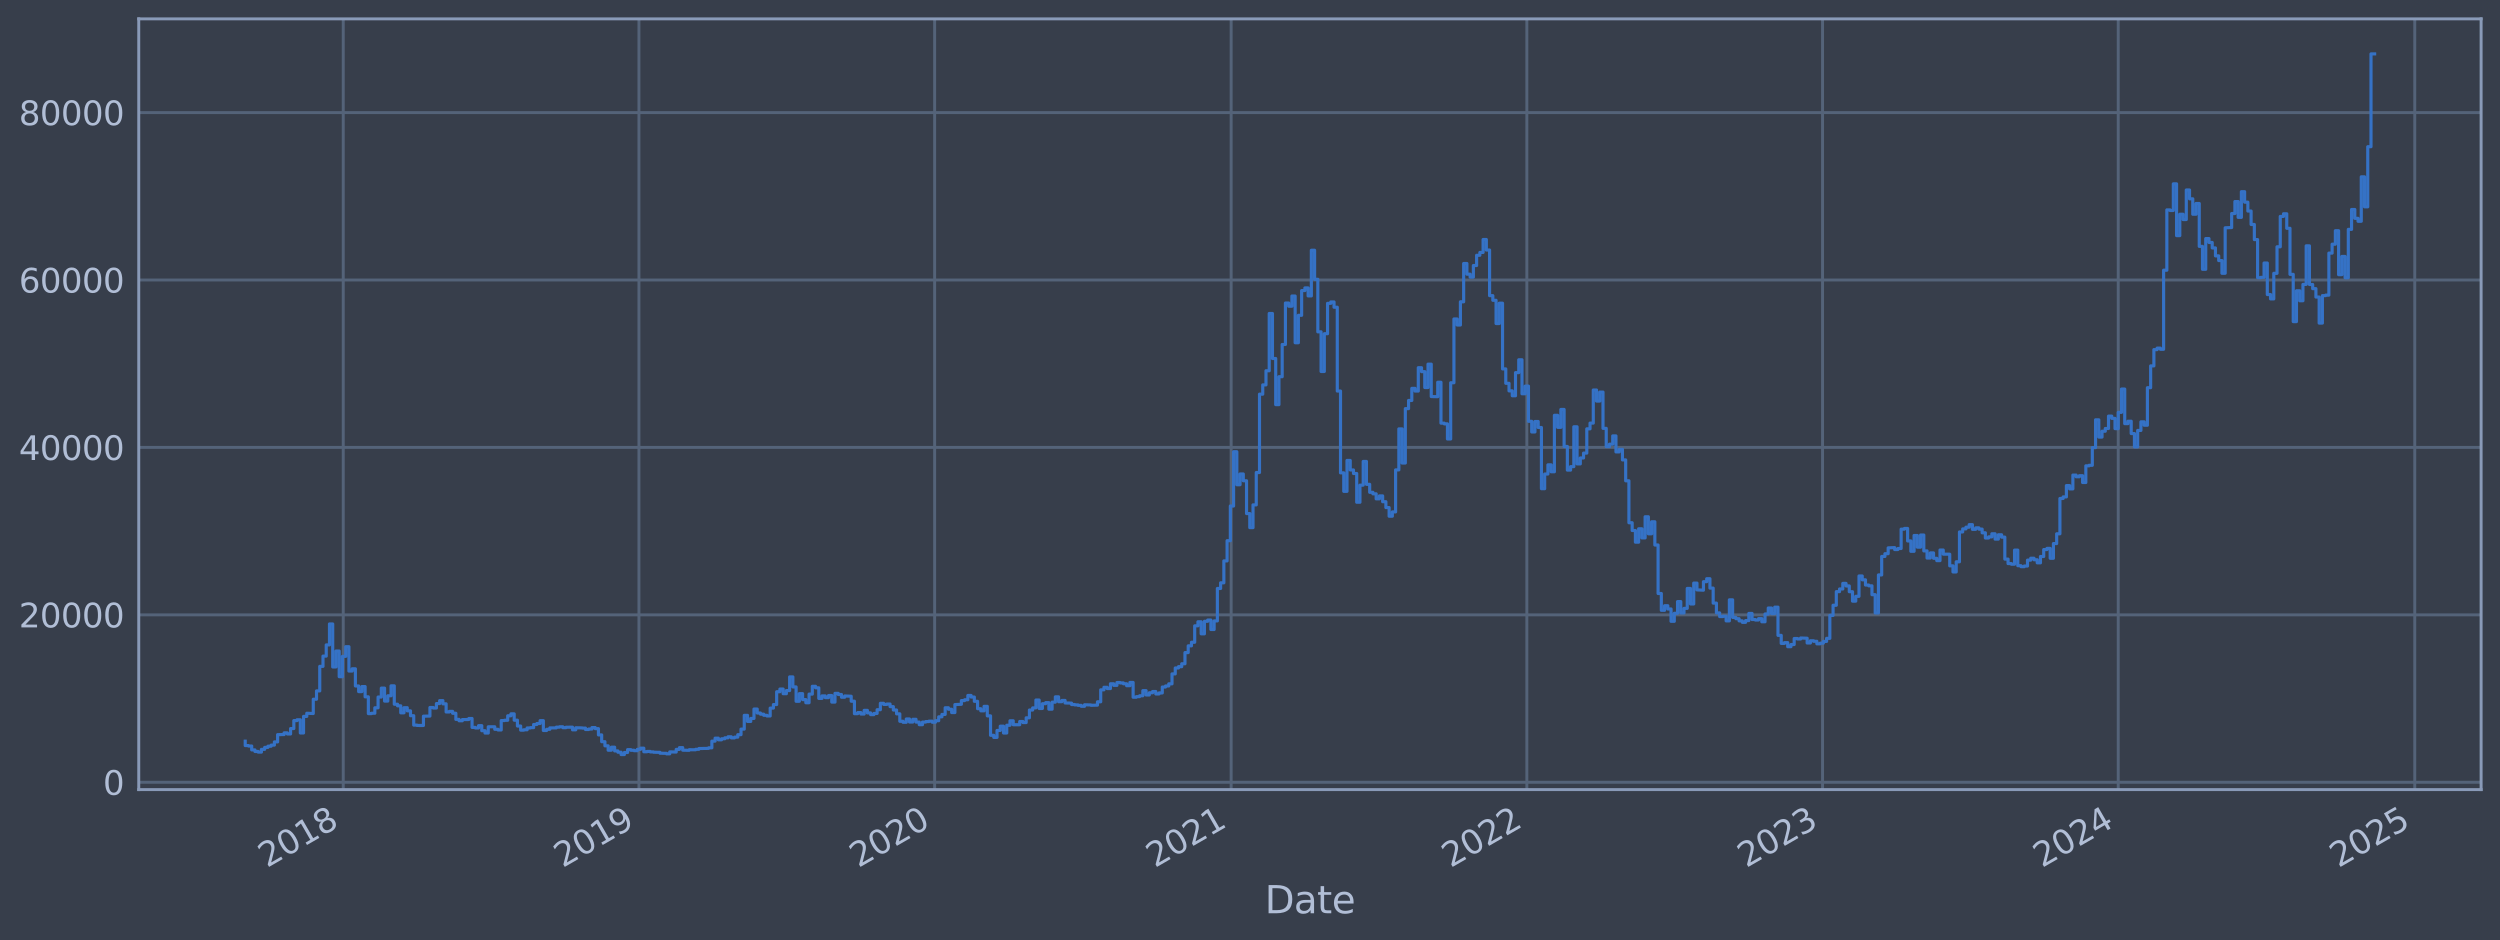 <?xml version="1.0" encoding="utf-8" standalone="no"?>
<!DOCTYPE svg PUBLIC "-//W3C//DTD SVG 1.1//EN"
  "http://www.w3.org/Graphics/SVG/1.1/DTD/svg11.dtd">
<svg xmlns:xlink="http://www.w3.org/1999/xlink" width="952.884pt" height="358.291pt" viewBox="0 0 952.884 358.291" xmlns="http://www.w3.org/2000/svg" version="1.1">
 <defs>
  <style type="text/css">*{stroke-linejoin: round; stroke-linecap: butt}</style>
 </defs>
 <g id="figure_1">
  <g id="patch_1">
   <path d="M 0 358.291 
L 952.884 358.291 
L 952.884 0 
L 0 0 
z
" style="fill: #373e4b"/>
  </g>
  <g id="axes_1">
   <g id="patch_2">
    <path d="M 52.884 300.96 
L 945.684 300.96 
L 945.684 7.2 
L 52.884 7.2 
z
" style="fill: #373e4b"/>
   </g>
   <g id="matplotlib.axis_1">
    <g id="xtick_1">
     <g id="line2d_1">
      <path d="M 130.828 300.96 
L 130.828 7.2 
" clip-path="url(#p326a9dd487)" style="fill: none; stroke: #546379; stroke-width: 1.12; stroke-linecap: square"/>
     </g>
     <g id="line2d_2"/>
     <g id="text_1">
      <!-- 2018 -->
      <g style="fill: #b1bed6" transform="translate(101.747 330.885) rotate(-30) scale(0.126 -0.126)">
       <defs>
        <path id="DejaVuSans-32" d="M 1228 531 
L 3431 531 
L 3431 0 
L 469 0 
L 469 531 
Q 828 903 1448 1529 
Q 2069 2156 2228 2338 
Q 2531 2678 2651 2914 
Q 2772 3150 2772 3378 
Q 2772 3750 2511 3984 
Q 2250 4219 1831 4219 
Q 1534 4219 1204 4116 
Q 875 4013 500 3803 
L 500 4441 
Q 881 4594 1212 4672 
Q 1544 4750 1819 4750 
Q 2544 4750 2975 4387 
Q 3406 4025 3406 3419 
Q 3406 3131 3298 2873 
Q 3191 2616 2906 2266 
Q 2828 2175 2409 1742 
Q 1991 1309 1228 531 
z
" transform="scale(0.016)"/>
        <path id="DejaVuSans-30" d="M 2034 4250 
Q 1547 4250 1301 3770 
Q 1056 3291 1056 2328 
Q 1056 1369 1301 889 
Q 1547 409 2034 409 
Q 2525 409 2770 889 
Q 3016 1369 3016 2328 
Q 3016 3291 2770 3770 
Q 2525 4250 2034 4250 
z
M 2034 4750 
Q 2819 4750 3233 4129 
Q 3647 3509 3647 2328 
Q 3647 1150 3233 529 
Q 2819 -91 2034 -91 
Q 1250 -91 836 529 
Q 422 1150 422 2328 
Q 422 3509 836 4129 
Q 1250 4750 2034 4750 
z
" transform="scale(0.016)"/>
        <path id="DejaVuSans-31" d="M 794 531 
L 1825 531 
L 1825 4091 
L 703 3866 
L 703 4441 
L 1819 4666 
L 2450 4666 
L 2450 531 
L 3481 531 
L 3481 0 
L 794 0 
L 794 531 
z
" transform="scale(0.016)"/>
        <path id="DejaVuSans-38" d="M 2034 2216 
Q 1584 2216 1326 1975 
Q 1069 1734 1069 1313 
Q 1069 891 1326 650 
Q 1584 409 2034 409 
Q 2484 409 2743 651 
Q 3003 894 3003 1313 
Q 3003 1734 2745 1975 
Q 2488 2216 2034 2216 
z
M 1403 2484 
Q 997 2584 770 2862 
Q 544 3141 544 3541 
Q 544 4100 942 4425 
Q 1341 4750 2034 4750 
Q 2731 4750 3128 4425 
Q 3525 4100 3525 3541 
Q 3525 3141 3298 2862 
Q 3072 2584 2669 2484 
Q 3125 2378 3379 2068 
Q 3634 1759 3634 1313 
Q 3634 634 3220 271 
Q 2806 -91 2034 -91 
Q 1263 -91 848 271 
Q 434 634 434 1313 
Q 434 1759 690 2068 
Q 947 2378 1403 2484 
z
M 1172 3481 
Q 1172 3119 1398 2916 
Q 1625 2713 2034 2713 
Q 2441 2713 2670 2916 
Q 2900 3119 2900 3481 
Q 2900 3844 2670 4047 
Q 2441 4250 2034 4250 
Q 1625 4250 1398 4047 
Q 1172 3844 1172 3481 
z
" transform="scale(0.016)"/>
       </defs>
       <use xlink:href="#DejaVuSans-32"/>
       <use xlink:href="#DejaVuSans-30" x="63.623"/>
       <use xlink:href="#DejaVuSans-31" x="127.246"/>
       <use xlink:href="#DejaVuSans-38" x="190.869"/>
      </g>
     </g>
    </g>
    <g id="xtick_2">
     <g id="line2d_3">
      <path d="M 243.534 300.96 
L 243.534 7.2 
" clip-path="url(#p326a9dd487)" style="fill: none; stroke: #546379; stroke-width: 1.12; stroke-linecap: square"/>
     </g>
     <g id="line2d_4"/>
     <g id="text_2">
      <!-- 2019 -->
      <g style="fill: #b1bed6" transform="translate(214.453 330.885) rotate(-30) scale(0.126 -0.126)">
       <defs>
        <path id="DejaVuSans-39" d="M 703 97 
L 703 672 
Q 941 559 1184 500 
Q 1428 441 1663 441 
Q 2288 441 2617 861 
Q 2947 1281 2994 2138 
Q 2813 1869 2534 1725 
Q 2256 1581 1919 1581 
Q 1219 1581 811 2004 
Q 403 2428 403 3163 
Q 403 3881 828 4315 
Q 1253 4750 1959 4750 
Q 2769 4750 3195 4129 
Q 3622 3509 3622 2328 
Q 3622 1225 3098 567 
Q 2575 -91 1691 -91 
Q 1453 -91 1209 -44 
Q 966 3 703 97 
z
M 1959 2075 
Q 2384 2075 2632 2365 
Q 2881 2656 2881 3163 
Q 2881 3666 2632 3958 
Q 2384 4250 1959 4250 
Q 1534 4250 1286 3958 
Q 1038 3666 1038 3163 
Q 1038 2656 1286 2365 
Q 1534 2075 1959 2075 
z
" transform="scale(0.016)"/>
       </defs>
       <use xlink:href="#DejaVuSans-32"/>
       <use xlink:href="#DejaVuSans-30" x="63.623"/>
       <use xlink:href="#DejaVuSans-31" x="127.246"/>
       <use xlink:href="#DejaVuSans-39" x="190.869"/>
      </g>
     </g>
    </g>
    <g id="xtick_3">
     <g id="line2d_5">
      <path d="M 356.241 300.96 
L 356.241 7.2 
" clip-path="url(#p326a9dd487)" style="fill: none; stroke: #546379; stroke-width: 1.12; stroke-linecap: square"/>
     </g>
     <g id="line2d_6"/>
     <g id="text_3">
      <!-- 2020 -->
      <g style="fill: #b1bed6" transform="translate(327.16 330.885) rotate(-30) scale(0.126 -0.126)">
       <use xlink:href="#DejaVuSans-32"/>
       <use xlink:href="#DejaVuSans-30" x="63.623"/>
       <use xlink:href="#DejaVuSans-32" x="127.246"/>
       <use xlink:href="#DejaVuSans-30" x="190.869"/>
      </g>
     </g>
    </g>
    <g id="xtick_4">
     <g id="line2d_7">
      <path d="M 469.255 300.96 
L 469.255 7.2 
" clip-path="url(#p326a9dd487)" style="fill: none; stroke: #546379; stroke-width: 1.12; stroke-linecap: square"/>
     </g>
     <g id="line2d_8"/>
     <g id="text_4">
      <!-- 2021 -->
      <g style="fill: #b1bed6" transform="translate(440.174 330.885) rotate(-30) scale(0.126 -0.126)">
       <use xlink:href="#DejaVuSans-32"/>
       <use xlink:href="#DejaVuSans-30" x="63.623"/>
       <use xlink:href="#DejaVuSans-32" x="127.246"/>
       <use xlink:href="#DejaVuSans-31" x="190.869"/>
      </g>
     </g>
    </g>
    <g id="xtick_5">
     <g id="line2d_9">
      <path d="M 581.962 300.96 
L 581.962 7.2 
" clip-path="url(#p326a9dd487)" style="fill: none; stroke: #546379; stroke-width: 1.12; stroke-linecap: square"/>
     </g>
     <g id="line2d_10"/>
     <g id="text_5">
      <!-- 2022 -->
      <g style="fill: #b1bed6" transform="translate(552.88 330.885) rotate(-30) scale(0.126 -0.126)">
       <use xlink:href="#DejaVuSans-32"/>
       <use xlink:href="#DejaVuSans-30" x="63.623"/>
       <use xlink:href="#DejaVuSans-32" x="127.246"/>
       <use xlink:href="#DejaVuSans-32" x="190.869"/>
      </g>
     </g>
    </g>
    <g id="xtick_6">
     <g id="line2d_11">
      <path d="M 694.668 300.96 
L 694.668 7.2 
" clip-path="url(#p326a9dd487)" style="fill: none; stroke: #546379; stroke-width: 1.12; stroke-linecap: square"/>
     </g>
     <g id="line2d_12"/>
     <g id="text_6">
      <!-- 2023 -->
      <g style="fill: #b1bed6" transform="translate(665.587 330.885) rotate(-30) scale(0.126 -0.126)">
       <defs>
        <path id="DejaVuSans-33" d="M 2597 2516 
Q 3050 2419 3304 2112 
Q 3559 1806 3559 1356 
Q 3559 666 3084 287 
Q 2609 -91 1734 -91 
Q 1441 -91 1130 -33 
Q 819 25 488 141 
L 488 750 
Q 750 597 1062 519 
Q 1375 441 1716 441 
Q 2309 441 2620 675 
Q 2931 909 2931 1356 
Q 2931 1769 2642 2001 
Q 2353 2234 1838 2234 
L 1294 2234 
L 1294 2753 
L 1863 2753 
Q 2328 2753 2575 2939 
Q 2822 3125 2822 3475 
Q 2822 3834 2567 4026 
Q 2313 4219 1838 4219 
Q 1578 4219 1281 4162 
Q 984 4106 628 3988 
L 628 4550 
Q 988 4650 1302 4700 
Q 1616 4750 1894 4750 
Q 2613 4750 3031 4423 
Q 3450 4097 3450 3541 
Q 3450 3153 3228 2886 
Q 3006 2619 2597 2516 
z
" transform="scale(0.016)"/>
       </defs>
       <use xlink:href="#DejaVuSans-32"/>
       <use xlink:href="#DejaVuSans-30" x="63.623"/>
       <use xlink:href="#DejaVuSans-32" x="127.246"/>
       <use xlink:href="#DejaVuSans-33" x="190.869"/>
      </g>
     </g>
    </g>
    <g id="xtick_7">
     <g id="line2d_13">
      <path d="M 807.374 300.96 
L 807.374 7.2 
" clip-path="url(#p326a9dd487)" style="fill: none; stroke: #546379; stroke-width: 1.12; stroke-linecap: square"/>
     </g>
     <g id="line2d_14"/>
     <g id="text_7">
      <!-- 2024 -->
      <g style="fill: #b1bed6" transform="translate(778.293 330.885) rotate(-30) scale(0.126 -0.126)">
       <defs>
        <path id="DejaVuSans-34" d="M 2419 4116 
L 825 1625 
L 2419 1625 
L 2419 4116 
z
M 2253 4666 
L 3047 4666 
L 3047 1625 
L 3713 1625 
L 3713 1100 
L 3047 1100 
L 3047 0 
L 2419 0 
L 2419 1100 
L 313 1100 
L 313 1709 
L 2253 4666 
z
" transform="scale(0.016)"/>
       </defs>
       <use xlink:href="#DejaVuSans-32"/>
       <use xlink:href="#DejaVuSans-30" x="63.623"/>
       <use xlink:href="#DejaVuSans-32" x="127.246"/>
       <use xlink:href="#DejaVuSans-34" x="190.869"/>
      </g>
     </g>
    </g>
    <g id="xtick_8">
     <g id="line2d_15">
      <path d="M 920.389 300.96 
L 920.389 7.2 
" clip-path="url(#p326a9dd487)" style="fill: none; stroke: #546379; stroke-width: 1.12; stroke-linecap: square"/>
     </g>
     <g id="line2d_16"/>
     <g id="text_8">
      <!-- 2025 -->
      <g style="fill: #b1bed6" transform="translate(891.308 330.885) rotate(-30) scale(0.126 -0.126)">
       <defs>
        <path id="DejaVuSans-35" d="M 691 4666 
L 3169 4666 
L 3169 4134 
L 1269 4134 
L 1269 2991 
Q 1406 3038 1543 3061 
Q 1681 3084 1819 3084 
Q 2600 3084 3056 2656 
Q 3513 2228 3513 1497 
Q 3513 744 3044 326 
Q 2575 -91 1722 -91 
Q 1428 -91 1123 -41 
Q 819 9 494 109 
L 494 744 
Q 775 591 1075 516 
Q 1375 441 1709 441 
Q 2250 441 2565 725 
Q 2881 1009 2881 1497 
Q 2881 1984 2565 2268 
Q 2250 2553 1709 2553 
Q 1456 2553 1204 2497 
Q 953 2441 691 2322 
L 691 4666 
z
" transform="scale(0.016)"/>
       </defs>
       <use xlink:href="#DejaVuSans-32"/>
       <use xlink:href="#DejaVuSans-30" x="63.623"/>
       <use xlink:href="#DejaVuSans-32" x="127.246"/>
       <use xlink:href="#DejaVuSans-35" x="190.869"/>
      </g>
     </g>
    </g>
    <g id="text_9">
     <!-- Date -->
     <g style="fill: #b1bed6" transform="translate(482.075 348.096) scale(0.144 -0.144)">
      <defs>
       <path id="DejaVuSans-44" d="M 1259 4147 
L 1259 519 
L 2022 519 
Q 2988 519 3436 956 
Q 3884 1394 3884 2338 
Q 3884 3275 3436 3711 
Q 2988 4147 2022 4147 
L 1259 4147 
z
M 628 4666 
L 1925 4666 
Q 3281 4666 3915 4102 
Q 4550 3538 4550 2338 
Q 4550 1131 3912 565 
Q 3275 0 1925 0 
L 628 0 
L 628 4666 
z
" transform="scale(0.016)"/>
       <path id="DejaVuSans-61" d="M 2194 1759 
Q 1497 1759 1228 1600 
Q 959 1441 959 1056 
Q 959 750 1161 570 
Q 1363 391 1709 391 
Q 2188 391 2477 730 
Q 2766 1069 2766 1631 
L 2766 1759 
L 2194 1759 
z
M 3341 1997 
L 3341 0 
L 2766 0 
L 2766 531 
Q 2569 213 2275 61 
Q 1981 -91 1556 -91 
Q 1019 -91 701 211 
Q 384 513 384 1019 
Q 384 1609 779 1909 
Q 1175 2209 1959 2209 
L 2766 2209 
L 2766 2266 
Q 2766 2663 2505 2880 
Q 2244 3097 1772 3097 
Q 1472 3097 1187 3025 
Q 903 2953 641 2809 
L 641 3341 
Q 956 3463 1253 3523 
Q 1550 3584 1831 3584 
Q 2591 3584 2966 3190 
Q 3341 2797 3341 1997 
z
" transform="scale(0.016)"/>
       <path id="DejaVuSans-74" d="M 1172 4494 
L 1172 3500 
L 2356 3500 
L 2356 3053 
L 1172 3053 
L 1172 1153 
Q 1172 725 1289 603 
Q 1406 481 1766 481 
L 2356 481 
L 2356 0 
L 1766 0 
Q 1100 0 847 248 
Q 594 497 594 1153 
L 594 3053 
L 172 3053 
L 172 3500 
L 594 3500 
L 594 4494 
L 1172 4494 
z
" transform="scale(0.016)"/>
       <path id="DejaVuSans-65" d="M 3597 1894 
L 3597 1613 
L 953 1613 
Q 991 1019 1311 708 
Q 1631 397 2203 397 
Q 2534 397 2845 478 
Q 3156 559 3463 722 
L 3463 178 
Q 3153 47 2828 -22 
Q 2503 -91 2169 -91 
Q 1331 -91 842 396 
Q 353 884 353 1716 
Q 353 2575 817 3079 
Q 1281 3584 2069 3584 
Q 2775 3584 3186 3129 
Q 3597 2675 3597 1894 
z
M 3022 2063 
Q 3016 2534 2758 2815 
Q 2500 3097 2075 3097 
Q 1594 3097 1305 2825 
Q 1016 2553 972 2059 
L 3022 2063 
z
" transform="scale(0.016)"/>
      </defs>
      <use xlink:href="#DejaVuSans-44"/>
      <use xlink:href="#DejaVuSans-61" x="77.002"/>
      <use xlink:href="#DejaVuSans-74" x="138.281"/>
      <use xlink:href="#DejaVuSans-65" x="177.49"/>
     </g>
    </g>
   </g>
   <g id="matplotlib.axis_2">
    <g id="ytick_1">
     <g id="line2d_17">
      <path d="M 52.884 298.162 
L 945.684 298.162 
" clip-path="url(#p326a9dd487)" style="fill: none; stroke: #546379; stroke-width: 1.12; stroke-linecap: square"/>
     </g>
     <g id="line2d_18"/>
     <g id="text_10">
      <!-- 0 -->
      <g style="fill: #b1bed6" transform="translate(39.267 302.949) scale(0.126 -0.126)">
       <use xlink:href="#DejaVuSans-30"/>
      </g>
     </g>
    </g>
    <g id="ytick_2">
     <g id="line2d_19">
      <path d="M 52.884 234.351 
L 945.684 234.351 
" clip-path="url(#p326a9dd487)" style="fill: none; stroke: #546379; stroke-width: 1.12; stroke-linecap: square"/>
     </g>
     <g id="line2d_20"/>
     <g id="text_11">
      <!-- 20000 -->
      <g style="fill: #b1bed6" transform="translate(7.2 239.138) scale(0.126 -0.126)">
       <use xlink:href="#DejaVuSans-32"/>
       <use xlink:href="#DejaVuSans-30" x="63.623"/>
       <use xlink:href="#DejaVuSans-30" x="127.246"/>
       <use xlink:href="#DejaVuSans-30" x="190.869"/>
       <use xlink:href="#DejaVuSans-30" x="254.492"/>
      </g>
     </g>
    </g>
    <g id="ytick_3">
     <g id="line2d_21">
      <path d="M 52.884 170.54 
L 945.684 170.54 
" clip-path="url(#p326a9dd487)" style="fill: none; stroke: #546379; stroke-width: 1.12; stroke-linecap: square"/>
     </g>
     <g id="line2d_22"/>
     <g id="text_12">
      <!-- 40000 -->
      <g style="fill: #b1bed6" transform="translate(7.2 175.327) scale(0.126 -0.126)">
       <use xlink:href="#DejaVuSans-34"/>
       <use xlink:href="#DejaVuSans-30" x="63.623"/>
       <use xlink:href="#DejaVuSans-30" x="127.246"/>
       <use xlink:href="#DejaVuSans-30" x="190.869"/>
       <use xlink:href="#DejaVuSans-30" x="254.492"/>
      </g>
     </g>
    </g>
    <g id="ytick_4">
     <g id="line2d_23">
      <path d="M 52.884 106.73 
L 945.684 106.73 
" clip-path="url(#p326a9dd487)" style="fill: none; stroke: #546379; stroke-width: 1.12; stroke-linecap: square"/>
     </g>
     <g id="line2d_24"/>
     <g id="text_13">
      <!-- 60000 -->
      <g style="fill: #b1bed6" transform="translate(7.2 111.517) scale(0.126 -0.126)">
       <defs>
        <path id="DejaVuSans-36" d="M 2113 2584 
Q 1688 2584 1439 2293 
Q 1191 2003 1191 1497 
Q 1191 994 1439 701 
Q 1688 409 2113 409 
Q 2538 409 2786 701 
Q 3034 994 3034 1497 
Q 3034 2003 2786 2293 
Q 2538 2584 2113 2584 
z
M 3366 4563 
L 3366 3988 
Q 3128 4100 2886 4159 
Q 2644 4219 2406 4219 
Q 1781 4219 1451 3797 
Q 1122 3375 1075 2522 
Q 1259 2794 1537 2939 
Q 1816 3084 2150 3084 
Q 2853 3084 3261 2657 
Q 3669 2231 3669 1497 
Q 3669 778 3244 343 
Q 2819 -91 2113 -91 
Q 1303 -91 875 529 
Q 447 1150 447 2328 
Q 447 3434 972 4092 
Q 1497 4750 2381 4750 
Q 2619 4750 2861 4703 
Q 3103 4656 3366 4563 
z
" transform="scale(0.016)"/>
       </defs>
       <use xlink:href="#DejaVuSans-36"/>
       <use xlink:href="#DejaVuSans-30" x="63.623"/>
       <use xlink:href="#DejaVuSans-30" x="127.246"/>
       <use xlink:href="#DejaVuSans-30" x="190.869"/>
       <use xlink:href="#DejaVuSans-30" x="254.492"/>
      </g>
     </g>
    </g>
    <g id="ytick_5">
     <g id="line2d_25">
      <path d="M 52.884 42.919 
L 945.684 42.919 
" clip-path="url(#p326a9dd487)" style="fill: none; stroke: #546379; stroke-width: 1.12; stroke-linecap: square"/>
     </g>
     <g id="line2d_26"/>
     <g id="text_14">
      <!-- 80000 -->
      <g style="fill: #b1bed6" transform="translate(7.2 47.706) scale(0.126 -0.126)">
       <use xlink:href="#DejaVuSans-38"/>
       <use xlink:href="#DejaVuSans-30" x="63.623"/>
       <use xlink:href="#DejaVuSans-30" x="127.246"/>
       <use xlink:href="#DejaVuSans-30" x="190.869"/>
       <use xlink:href="#DejaVuSans-30" x="254.492"/>
      </g>
     </g>
    </g>
   </g>
   <g id="line2d_27">
    <path d="M 93.466 282.501 
L 93.466 284.171 
L 94.701 284.171 
L 94.701 284.344 
L 95.936 284.344 
L 95.936 285.83 
L 97.171 285.83 
L 97.171 286.425 
L 98.406 286.425 
L 98.406 286.673 
L 99.641 286.673 
L 99.641 285.617 
L 100.876 285.617 
L 100.876 284.876 
L 102.112 284.876 
L 102.112 284.416 
L 103.347 284.416 
L 103.347 283.998 
L 104.582 283.998 
L 104.582 282.777 
L 105.817 282.777 
L 105.817 280.002 
L 108.287 279.985 
L 108.287 279.336 
L 109.522 279.336 
L 109.522 279.753 
L 110.757 279.753 
L 110.757 277.691 
L 111.993 277.691 
L 111.993 274.66 
L 113.228 274.66 
L 113.228 274.334 
L 114.463 274.334 
L 114.463 279.369 
L 115.698 279.369 
L 115.698 273.056 
L 116.933 273.056 
L 116.933 271.863 
L 119.403 271.959 
L 119.403 266.515 
L 120.639 266.515 
L 120.639 263.344 
L 121.874 263.344 
L 121.874 253.992 
L 123.109 253.992 
L 123.109 250.084 
L 124.344 250.084 
L 124.344 245.811 
L 125.579 245.811 
L 125.579 237.823 
L 126.814 237.823 
L 126.814 254.207 
L 128.049 254.207 
L 128.049 248.141 
L 129.284 248.141 
L 129.284 257.921 
L 130.52 257.921 
L 130.52 250.179 
L 131.755 250.179 
L 131.755 246.498 
L 132.99 246.498 
L 132.99 255.774 
L 134.225 255.774 
L 134.225 254.917 
L 135.46 254.917 
L 135.46 261.45 
L 136.695 261.45 
L 136.695 263.604 
L 137.93 263.604 
L 137.93 261.69 
L 139.166 261.69 
L 139.166 265.606 
L 140.401 265.606 
L 140.401 271.993 
L 141.636 271.993 
L 141.636 271.856 
L 142.871 271.856 
L 142.871 269.78 
L 144.106 269.78 
L 144.106 265.687 
L 145.341 265.687 
L 145.341 262.281 
L 146.576 262.281 
L 146.576 267.214 
L 147.812 267.214 
L 147.812 265.197 
L 149.047 265.197 
L 149.047 261.417 
L 150.282 261.417 
L 150.282 268.412 
L 151.517 268.412 
L 151.517 269.032 
L 152.752 269.032 
L 152.752 271.687 
L 153.987 271.687 
L 153.987 269.734 
L 155.222 269.734 
L 155.222 270.935 
L 156.457 270.935 
L 156.457 272.795 
L 157.693 272.795 
L 157.693 276.378 
L 158.928 276.378 
L 158.928 276.509 
L 161.398 276.516 
L 161.398 272.972 
L 163.868 272.934 
L 163.868 269.669 
L 165.103 269.669 
L 165.103 269.861 
L 166.339 269.861 
L 166.339 268.176 
L 167.574 268.176 
L 167.574 267.044 
L 168.809 267.044 
L 168.809 268.269 
L 170.044 268.269 
L 170.044 271.372 
L 171.279 271.372 
L 171.279 271.135 
L 172.514 271.135 
L 172.514 271.865 
L 173.749 271.865 
L 173.749 274.195 
L 174.984 274.195 
L 174.984 274.729 
L 176.22 274.729 
L 176.22 274.266 
L 178.69 274.247 
L 178.69 273.864 
L 179.925 273.864 
L 179.925 277.254 
L 181.16 277.254 
L 181.16 277.46 
L 182.395 277.46 
L 182.395 276.591 
L 183.63 276.591 
L 183.63 278.518 
L 184.866 278.518 
L 184.866 279.408 
L 186.101 279.408 
L 186.101 277.02 
L 188.571 277.013 
L 188.571 277.968 
L 189.806 277.968 
L 189.806 278.225 
L 191.041 278.225 
L 191.041 274.644 
L 192.276 274.644 
L 192.276 274.531 
L 193.512 274.531 
L 193.512 272.83 
L 194.747 272.83 
L 194.747 272.09 
L 195.982 272.09 
L 195.982 274.505 
L 197.217 274.505 
L 197.217 276.727 
L 198.452 276.727 
L 198.452 278.292 
L 199.687 278.292 
L 199.687 278.155 
L 200.922 278.155 
L 200.922 277.466 
L 202.157 277.466 
L 202.157 277.341 
L 203.393 277.341 
L 203.393 276.143 
L 204.628 276.143 
L 204.628 275.768 
L 205.863 275.768 
L 205.863 274.682 
L 207.098 274.682 
L 207.098 278.431 
L 208.333 278.431 
L 208.333 277.978 
L 209.568 277.978 
L 209.568 277.432 
L 212.039 277.436 
L 212.039 277.157 
L 213.274 277.157 
L 213.274 277.013 
L 214.509 277.013 
L 214.509 277.355 
L 215.744 277.355 
L 215.744 277.189 
L 218.214 277.165 
L 218.214 278.173 
L 219.449 278.173 
L 219.449 277.393 
L 221.92 277.443 
L 221.92 277.512 
L 223.155 277.512 
L 223.155 278.056 
L 224.39 278.056 
L 224.39 277.866 
L 225.625 277.866 
L 225.625 277.306 
L 226.86 277.306 
L 226.86 277.715 
L 228.095 277.715 
L 228.095 280.108 
L 229.33 280.108 
L 229.33 282.692 
L 230.566 282.692 
L 230.566 284.274 
L 231.801 284.274 
L 231.801 285.947 
L 233.036 285.947 
L 233.036 284.8 
L 234.271 284.8 
L 234.271 286.213 
L 235.506 286.213 
L 235.506 286.713 
L 236.741 286.713 
L 236.741 287.607 
L 237.976 287.607 
L 237.976 286.815 
L 239.212 286.815 
L 239.212 285.719 
L 240.447 285.719 
L 240.447 285.969 
L 241.682 285.969 
L 241.682 286.132 
L 242.917 286.132 
L 242.917 285.619 
L 244.152 285.619 
L 244.152 285.171 
L 245.387 285.171 
L 245.387 286.528 
L 246.622 286.528 
L 246.622 286.413 
L 247.857 286.413 
L 247.857 286.594 
L 249.093 286.594 
L 249.093 286.716 
L 251.563 286.752 
L 251.563 287.091 
L 254.033 287.135 
L 254.033 287.331 
L 255.268 287.331 
L 255.268 286.582 
L 257.739 286.65 
L 257.739 285.634 
L 258.974 285.634 
L 258.974 284.954 
L 260.209 284.954 
L 260.209 285.932 
L 262.679 285.991 
L 262.679 285.761 
L 265.149 285.779 
L 265.149 285.602 
L 266.384 285.602 
L 266.384 285.307 
L 270.09 285.245 
L 270.09 285.036 
L 271.325 285.036 
L 271.325 282.492 
L 272.56 282.492 
L 272.56 281.352 
L 273.795 281.352 
L 273.795 281.977 
L 275.03 281.977 
L 275.03 281.582 
L 276.266 281.582 
L 276.266 281.222 
L 277.501 281.222 
L 277.501 280.824 
L 278.736 280.824 
L 278.736 281.248 
L 279.971 281.248 
L 279.971 280.964 
L 281.206 280.964 
L 281.206 280.025 
L 282.441 280.025 
L 282.441 277.908 
L 283.676 277.908 
L 283.676 272.661 
L 284.912 272.661 
L 284.912 274.983 
L 286.147 274.983 
L 286.147 273.831 
L 287.382 273.831 
L 287.382 270.263 
L 288.617 270.263 
L 288.617 271.768 
L 289.852 271.768 
L 289.852 272.207 
L 291.087 272.207 
L 291.087 272.643 
L 292.322 272.643 
L 292.322 272.901 
L 293.557 272.901 
L 293.557 269.895 
L 294.793 269.895 
L 294.793 268.548 
L 296.028 268.548 
L 296.028 263.658 
L 297.263 263.658 
L 297.263 262.642 
L 298.498 262.642 
L 298.498 264.41 
L 299.733 264.41 
L 299.733 263.209 
L 300.968 263.209 
L 300.968 258.003 
L 302.203 258.003 
L 302.203 261.825 
L 303.439 261.825 
L 303.439 267.296 
L 304.674 267.296 
L 304.674 264.382 
L 305.909 264.382 
L 305.909 266.655 
L 307.144 266.655 
L 307.144 267.848 
L 308.379 267.848 
L 308.379 264.567 
L 309.614 264.567 
L 309.614 261.58 
L 310.849 261.58 
L 310.849 262.166 
L 312.084 262.166 
L 312.084 266.202 
L 313.32 266.202 
L 313.32 265.243 
L 314.555 265.243 
L 314.555 265.899 
L 315.79 265.899 
L 315.79 265.107 
L 317.025 265.107 
L 317.025 267.603 
L 318.26 267.603 
L 318.26 264.274 
L 319.495 264.274 
L 319.495 264.702 
L 320.73 264.702 
L 320.73 265.748 
L 321.966 265.748 
L 321.966 265.266 
L 324.436 265.376 
L 324.436 267.267 
L 325.671 267.267 
L 325.671 272.019 
L 326.906 272.019 
L 326.906 271.607 
L 328.141 271.607 
L 328.141 272.166 
L 329.376 272.166 
L 329.376 270.762 
L 330.612 270.762 
L 330.612 271.732 
L 331.847 271.732 
L 331.847 272.393 
L 333.082 272.393 
L 333.082 271.928 
L 334.317 271.928 
L 334.317 270.51 
L 335.552 270.51 
L 335.552 268.064 
L 336.787 268.064 
L 336.787 268.486 
L 338.022 268.486 
L 338.022 268.352 
L 339.257 268.352 
L 339.257 269.329 
L 340.493 269.329 
L 340.493 270.62 
L 341.728 270.62 
L 341.728 272.076 
L 342.963 272.076 
L 342.963 274.915 
L 344.198 274.915 
L 344.198 275.306 
L 345.433 275.306 
L 345.433 274.049 
L 346.668 274.049 
L 346.668 275.213 
L 347.903 275.213 
L 347.903 274.161 
L 349.139 274.161 
L 349.139 275.225 
L 350.374 275.225 
L 350.374 276.212 
L 351.609 276.212 
L 351.609 275.221 
L 352.844 275.221 
L 352.844 275.028 
L 354.079 275.028 
L 354.079 274.868 
L 355.314 274.868 
L 355.314 275.268 
L 356.549 275.268 
L 356.549 274.706 
L 357.784 274.706 
L 357.784 273.219 
L 359.02 273.219 
L 359.02 272.302 
L 360.255 272.302 
L 360.255 269.765 
L 361.49 269.765 
L 361.49 270.333 
L 362.725 270.333 
L 362.725 271.593 
L 363.96 271.593 
L 363.96 268.554 
L 366.43 268.443 
L 366.43 267.036 
L 367.666 267.036 
L 367.666 266.72 
L 368.901 266.72 
L 368.901 265.081 
L 370.136 265.081 
L 370.136 265.68 
L 371.371 265.68 
L 371.371 267.311 
L 372.606 267.311 
L 372.606 270.131 
L 373.841 270.131 
L 373.841 270.933 
L 375.076 270.933 
L 375.076 269.232 
L 376.312 269.232 
L 376.312 272.855 
L 377.547 272.855 
L 377.547 280.266 
L 378.782 280.266 
L 378.782 281.068 
L 380.017 281.068 
L 380.017 278.413 
L 381.252 278.413 
L 381.252 276.79 
L 382.487 276.79 
L 382.487 279.384 
L 383.722 279.384 
L 383.722 276.437 
L 384.957 276.437 
L 384.957 274.733 
L 386.193 274.733 
L 386.193 276.233 
L 388.663 276.237 
L 388.663 275.001 
L 389.898 275.001 
L 389.898 275.41 
L 391.133 275.41 
L 391.133 273.597 
L 392.368 273.597 
L 392.368 270.632 
L 393.603 270.632 
L 393.603 269.811 
L 394.839 269.811 
L 394.839 266.825 
L 396.074 266.825 
L 396.074 270.039 
L 397.309 270.039 
L 397.309 268.217 
L 398.544 268.217 
L 398.544 267.818 
L 399.779 267.818 
L 399.779 270.306 
L 401.014 270.306 
L 401.014 267.631 
L 402.249 267.631 
L 402.249 265.605 
L 403.484 265.605 
L 403.484 267.457 
L 404.72 267.457 
L 404.72 266.974 
L 405.955 266.974 
L 405.955 267.936 
L 408.425 267.996 
L 408.425 268.538 
L 409.66 268.538 
L 409.66 268.679 
L 410.895 268.679 
L 410.895 268.856 
L 412.13 268.856 
L 412.13 269.216 
L 413.366 269.216 
L 413.366 268.63 
L 415.836 268.694 
L 415.836 268.83 
L 418.306 268.762 
L 418.306 267.491 
L 419.541 267.491 
L 419.541 262.931 
L 420.776 262.931 
L 420.776 261.969 
L 422.012 261.969 
L 422.012 262.446 
L 423.247 262.446 
L 423.247 260.617 
L 424.482 260.617 
L 424.482 261.237 
L 425.717 261.237 
L 425.717 260.15 
L 426.952 260.15 
L 426.952 260.304 
L 428.187 260.304 
L 428.187 260.629 
L 429.422 260.629 
L 429.422 261.36 
L 430.657 261.36 
L 430.657 260.12 
L 431.893 260.12 
L 431.893 265.747 
L 433.128 265.747 
L 433.128 265.53 
L 434.363 265.53 
L 434.363 265.201 
L 435.598 265.201 
L 435.598 263.245 
L 436.833 263.245 
L 436.833 264.883 
L 438.068 264.883 
L 438.068 264.046 
L 439.303 264.046 
L 439.303 263.574 
L 440.539 263.574 
L 440.539 264.496 
L 441.774 264.496 
L 441.774 264.116 
L 443.009 264.116 
L 443.009 261.864 
L 444.244 261.864 
L 444.244 261.459 
L 445.479 261.459 
L 445.479 260.647 
L 446.714 260.647 
L 446.714 256.862 
L 447.949 256.862 
L 447.949 254.606 
L 449.184 254.606 
L 449.184 254.1 
L 450.42 254.1 
L 450.42 252.998 
L 451.655 252.998 
L 451.655 248.739 
L 452.89 248.739 
L 452.89 246.17 
L 454.125 246.17 
L 454.125 244.8 
L 455.36 244.8 
L 455.36 238.539 
L 456.595 238.539 
L 456.595 236.991 
L 457.83 236.991 
L 457.83 241.586 
L 459.066 241.586 
L 459.066 236.818 
L 460.301 236.818 
L 460.301 236.337 
L 461.536 236.337 
L 461.536 239.942 
L 462.771 239.942 
L 462.771 236.659 
L 464.006 236.659 
L 464.006 224.298 
L 465.241 224.298 
L 465.241 222.147 
L 466.476 222.147 
L 466.476 213.794 
L 467.712 213.794 
L 467.712 206.094 
L 468.947 206.094 
L 468.947 192.872 
L 470.182 192.872 
L 470.182 172.18 
L 471.417 172.18 
L 471.417 184.755 
L 472.652 184.755 
L 472.652 180.659 
L 473.887 180.659 
L 473.887 183.238 
L 475.122 183.238 
L 475.122 195.747 
L 476.357 195.747 
L 476.357 201.108 
L 477.593 201.108 
L 477.593 192.439 
L 478.828 192.439 
L 478.828 180.105 
L 480.063 180.105 
L 480.063 150.235 
L 481.298 150.235 
L 481.298 146.703 
L 482.533 146.703 
L 482.533 141.315 
L 483.768 141.315 
L 483.768 119.488 
L 485.003 119.488 
L 485.003 136.642 
L 486.239 136.642 
L 486.239 154.224 
L 487.474 154.224 
L 487.474 143.584 
L 488.709 143.584 
L 488.709 131.299 
L 489.944 131.299 
L 489.944 115.493 
L 491.179 115.493 
L 491.179 116.709 
L 492.414 116.709 
L 492.414 112.837 
L 493.649 112.837 
L 493.649 130.633 
L 494.884 130.633 
L 494.884 120.182 
L 496.12 120.182 
L 496.12 110.76 
L 497.355 110.76 
L 497.355 109.748 
L 498.59 109.748 
L 498.59 112.784 
L 499.825 112.784 
L 499.825 95.389 
L 501.06 95.389 
L 501.06 106.452 
L 502.295 106.452 
L 502.295 126.483 
L 503.53 126.483 
L 503.53 141.585 
L 504.766 141.585 
L 504.766 127.2 
L 506.001 127.2 
L 506.001 115.621 
L 507.236 115.621 
L 507.236 115.088 
L 508.471 115.088 
L 508.471 117.099 
L 509.706 117.099 
L 509.706 149.047 
L 510.941 149.047 
L 510.941 180.226 
L 512.176 180.226 
L 512.176 187.276 
L 513.412 187.276 
L 513.412 175.501 
L 514.647 175.501 
L 514.647 179.121 
L 515.882 179.121 
L 515.882 180.477 
L 517.117 180.477 
L 517.117 191.438 
L 518.352 191.438 
L 518.352 184.914 
L 519.587 184.914 
L 519.587 175.885 
L 520.822 175.885 
L 520.822 184.603 
L 522.057 184.603 
L 522.057 187.644 
L 523.293 187.644 
L 523.293 188.227 
L 524.528 188.227 
L 524.528 190.14 
L 525.763 190.14 
L 525.763 189.01 
L 526.998 189.01 
L 526.998 191.229 
L 528.233 191.229 
L 528.233 193.466 
L 529.468 193.466 
L 529.468 196.756 
L 530.703 196.756 
L 530.703 195.114 
L 531.939 195.114 
L 531.939 179.097 
L 533.174 179.097 
L 533.174 163.476 
L 534.409 163.476 
L 534.409 176.481 
L 535.644 176.481 
L 535.644 155.755 
L 536.879 155.755 
L 536.879 152.637 
L 538.114 152.637 
L 538.114 148.027 
L 539.349 148.027 
L 539.349 149.053 
L 540.585 149.053 
L 540.585 140.155 
L 541.82 140.155 
L 541.82 141.644 
L 543.055 141.644 
L 543.055 147.709 
L 544.29 147.709 
L 544.29 138.803 
L 545.525 138.803 
L 545.525 151.147 
L 547.995 151.209 
L 547.995 145.701 
L 549.23 145.701 
L 549.23 161.283 
L 550.466 161.283 
L 550.466 161.557 
L 551.701 161.557 
L 551.701 167.314 
L 552.936 167.314 
L 552.936 145.887 
L 554.171 145.887 
L 554.171 121.586 
L 555.406 121.586 
L 555.406 123.877 
L 556.641 123.877 
L 556.641 115.032 
L 557.876 115.032 
L 557.876 100.439 
L 559.112 100.439 
L 559.112 104.506 
L 560.347 104.506 
L 560.347 105.628 
L 561.582 105.628 
L 561.582 101.206 
L 562.817 101.206 
L 562.817 97.302 
L 564.052 97.302 
L 564.052 96.223 
L 565.287 96.223 
L 565.287 91.291 
L 566.522 91.291 
L 566.522 95.294 
L 567.757 95.294 
L 567.757 112.686 
L 568.993 112.686 
L 568.993 114.457 
L 570.228 114.457 
L 570.228 123.317 
L 571.463 123.317 
L 571.463 115.568 
L 572.698 115.568 
L 572.698 140.612 
L 573.933 140.612 
L 573.933 146.102 
L 575.168 146.102 
L 575.168 148.982 
L 576.403 148.982 
L 576.403 150.844 
L 577.639 150.844 
L 577.639 142.034 
L 578.874 142.034 
L 578.874 137.133 
L 580.109 137.133 
L 580.109 150.093 
L 581.344 150.093 
L 581.344 147.161 
L 582.579 147.161 
L 582.579 160.584 
L 583.814 160.584 
L 583.814 164.641 
L 585.049 164.641 
L 585.049 160.652 
L 586.285 160.652 
L 586.285 162.942 
L 587.52 162.942 
L 587.52 186.265 
L 588.755 186.265 
L 588.755 180.675 
L 589.99 180.675 
L 589.99 177.181 
L 591.225 177.181 
L 591.225 179.817 
L 592.46 179.817 
L 592.46 158.308 
L 593.695 158.308 
L 593.695 162.879 
L 594.93 162.879 
L 594.93 156.068 
L 596.166 156.068 
L 596.166 170.173 
L 597.401 170.173 
L 597.401 179.182 
L 598.636 179.182 
L 598.636 177.864 
L 599.871 177.864 
L 599.871 162.678 
L 601.106 162.678 
L 601.106 176.818 
L 602.341 176.818 
L 602.341 174.557 
L 603.576 174.557 
L 603.576 172.707 
L 604.812 172.707 
L 604.812 163.45 
L 606.047 163.45 
L 606.047 161.272 
L 607.282 161.272 
L 607.282 148.658 
L 608.517 148.658 
L 608.517 152.867 
L 609.752 152.867 
L 609.752 149.447 
L 610.987 149.447 
L 610.987 163.269 
L 612.222 163.269 
L 612.222 170.214 
L 613.457 170.214 
L 613.457 169.3 
L 614.693 169.3 
L 614.693 166.151 
L 615.928 166.151 
L 615.928 172.246 
L 617.163 172.246 
L 617.163 171.274 
L 618.398 171.274 
L 618.398 175.292 
L 619.633 175.292 
L 619.633 183.261 
L 620.868 183.261 
L 620.868 199.243 
L 622.103 199.243 
L 622.103 202.208 
L 623.339 202.208 
L 623.339 206.654 
L 624.574 206.654 
L 624.574 201.556 
L 625.809 201.556 
L 625.809 205.018 
L 627.044 205.018 
L 627.044 196.972 
L 628.279 196.972 
L 628.279 203.461 
L 629.514 203.461 
L 629.514 198.879 
L 630.749 198.879 
L 630.749 207.728 
L 631.985 207.728 
L 631.985 226.213 
L 633.22 226.213 
L 633.22 232.627 
L 634.455 232.627 
L 634.455 230.879 
L 635.69 230.879 
L 635.69 232.111 
L 636.925 232.111 
L 636.925 236.818 
L 638.16 236.818 
L 638.16 233.771 
L 639.395 233.771 
L 639.395 229.302 
L 640.63 229.302 
L 640.63 233.638 
L 641.866 233.638 
L 641.866 231.881 
L 643.101 231.881 
L 643.101 224.288 
L 644.336 224.288 
L 644.336 230.201 
L 645.571 230.201 
L 645.571 222.253 
L 646.806 222.253 
L 646.806 224.838 
L 649.276 224.948 
L 649.276 221.717 
L 650.512 221.717 
L 650.512 220.584 
L 651.747 220.584 
L 651.747 224.161 
L 652.982 224.161 
L 652.982 229.875 
L 654.217 229.875 
L 654.217 233.607 
L 655.452 233.607 
L 655.452 235.012 
L 656.687 235.012 
L 656.687 234.878 
L 657.922 234.878 
L 657.922 236.648 
L 659.157 236.648 
L 659.157 228.626 
L 660.393 228.626 
L 660.393 235.325 
L 661.628 235.325 
L 661.628 235.812 
L 662.863 235.812 
L 662.863 236.647 
L 664.098 236.647 
L 664.098 237.207 
L 665.333 237.207 
L 665.333 236.538 
L 666.568 236.538 
L 666.568 233.816 
L 667.803 233.816 
L 667.803 236.132 
L 669.039 236.132 
L 669.039 236.319 
L 670.274 236.319 
L 670.274 235.79 
L 671.509 235.79 
L 671.509 236.995 
L 672.744 236.995 
L 672.744 234.028 
L 673.979 234.028 
L 673.979 231.747 
L 675.214 231.747 
L 675.214 233.86 
L 676.449 233.86 
L 676.449 231.415 
L 677.685 231.415 
L 677.685 242.167 
L 678.92 242.167 
L 678.92 245.237 
L 680.155 245.237 
L 680.155 244.934 
L 681.39 244.934 
L 681.39 246.492 
L 682.625 246.492 
L 682.625 245.667 
L 683.86 245.667 
L 683.86 243.378 
L 685.095 243.378 
L 685.095 243.548 
L 686.33 243.548 
L 686.33 243.174 
L 688.801 243.263 
L 688.801 245.079 
L 690.036 245.079 
L 690.036 244.227 
L 691.271 244.227 
L 691.271 244.439 
L 692.506 244.439 
L 692.506 245.393 
L 693.741 245.393 
L 693.741 245.155 
L 694.976 245.155 
L 694.976 244.477 
L 696.212 244.477 
L 696.212 243.31 
L 697.447 243.31 
L 697.447 234.564 
L 698.682 234.564 
L 698.682 230.697 
L 699.917 230.697 
L 699.917 225.505 
L 701.152 225.505 
L 701.152 224.493 
L 702.387 224.493 
L 702.387 222.368 
L 703.622 222.368 
L 703.622 223.33 
L 704.857 223.33 
L 704.857 225.533 
L 706.093 225.533 
L 706.093 229.123 
L 707.328 229.123 
L 707.328 227.294 
L 708.563 227.294 
L 708.563 219.541 
L 709.798 219.541 
L 709.798 220.997 
L 711.033 220.997 
L 711.033 222.983 
L 712.268 222.983 
L 712.268 223.288 
L 713.503 223.288 
L 713.503 226.66 
L 714.739 226.66 
L 714.739 233.634 
L 715.974 233.634 
L 715.974 219.14 
L 717.209 219.14 
L 717.209 212.096 
L 718.444 212.096 
L 718.444 211.04 
L 719.679 211.04 
L 719.679 208.827 
L 722.149 208.721 
L 722.149 209.458 
L 723.385 209.458 
L 723.385 209.064 
L 724.62 209.064 
L 724.62 201.696 
L 725.855 201.696 
L 725.855 201.427 
L 727.09 201.427 
L 727.09 206.18 
L 728.325 206.18 
L 728.325 210.133 
L 729.56 210.133 
L 729.56 204.104 
L 730.795 204.104 
L 730.795 208.55 
L 732.03 208.55 
L 732.03 203.928 
L 733.266 203.928 
L 733.266 209.975 
L 734.501 209.975 
L 734.501 212.7 
L 735.736 212.7 
L 735.736 210.747 
L 736.971 210.747 
L 736.971 212.794 
L 738.206 212.794 
L 738.206 213.685 
L 739.441 213.685 
L 739.441 209.642 
L 740.676 209.642 
L 740.676 211.214 
L 743.147 211.24 
L 743.147 215.678 
L 744.382 215.678 
L 744.382 217.993 
L 745.617 217.993 
L 745.617 214.133 
L 746.852 214.133 
L 746.852 202.753 
L 748.087 202.753 
L 748.087 201.595 
L 749.322 201.595 
L 749.322 200.942 
L 750.557 200.942 
L 750.557 199.974 
L 751.793 199.974 
L 751.793 201.761 
L 753.028 201.761 
L 753.028 201.196 
L 754.263 201.196 
L 754.263 201.679 
L 755.498 201.679 
L 755.498 203.077 
L 756.733 203.077 
L 756.733 205.067 
L 757.968 205.067 
L 757.968 204.628 
L 759.203 204.628 
L 759.203 203.455 
L 760.439 203.455 
L 760.439 205.483 
L 761.674 205.483 
L 761.674 203.831 
L 762.909 203.831 
L 762.909 204.731 
L 764.144 204.731 
L 764.144 213.096 
L 765.379 213.096 
L 765.379 214.814 
L 766.614 214.814 
L 766.614 215.05 
L 767.849 215.05 
L 767.849 209.684 
L 769.085 209.684 
L 769.085 215.626 
L 770.32 215.626 
L 770.32 215.995 
L 771.555 215.995 
L 771.555 215.741 
L 772.79 215.741 
L 772.79 213.498 
L 774.025 213.498 
L 774.025 212.771 
L 775.26 212.771 
L 775.26 213.352 
L 776.495 213.352 
L 776.495 214.529 
L 777.73 214.529 
L 777.73 212.112 
L 778.966 212.112 
L 778.966 209.473 
L 780.201 209.473 
L 780.201 209.027 
L 781.436 209.027 
L 781.436 212.787 
L 782.671 212.787 
L 782.671 207.176 
L 783.906 207.176 
L 783.906 203.459 
L 785.141 203.459 
L 785.141 189.994 
L 786.376 189.994 
L 786.376 189.394 
L 787.612 189.394 
L 787.612 185.088 
L 788.847 185.088 
L 788.847 186.339 
L 790.082 186.339 
L 790.082 181.081 
L 791.317 181.081 
L 791.317 181.716 
L 792.552 181.716 
L 792.552 181.311 
L 793.787 181.311 
L 793.787 183.912 
L 795.022 183.912 
L 795.022 177.557 
L 796.257 177.557 
L 796.257 177.345 
L 797.493 177.345 
L 797.493 170.617 
L 798.728 170.617 
L 798.728 160.016 
L 799.963 160.016 
L 799.963 166.59 
L 801.198 166.59 
L 801.198 164.368 
L 802.433 164.368 
L 802.433 163.322 
L 803.668 163.322 
L 803.668 158.6 
L 804.903 158.6 
L 804.903 159.467 
L 806.139 159.467 
L 806.139 163.363 
L 807.374 163.363 
L 807.374 157.172 
L 808.609 157.172 
L 808.609 148.295 
L 809.844 148.295 
L 809.844 161.467 
L 811.079 161.467 
L 811.079 160.546 
L 812.314 160.546 
L 812.314 165.246 
L 813.549 165.246 
L 813.549 170.322 
L 814.785 170.322 
L 814.785 164.061 
L 816.02 164.061 
L 816.02 160.774 
L 817.255 160.774 
L 817.255 162.075 
L 818.49 162.075 
L 818.49 147.777 
L 819.725 147.777 
L 819.725 139.467 
L 820.96 139.467 
L 820.96 133.258 
L 822.195 133.258 
L 822.195 132.692 
L 823.43 132.692 
L 823.43 133.123 
L 824.666 133.123 
L 824.666 102.989 
L 825.901 102.989 
L 825.901 80.001 
L 827.136 80.001 
L 827.136 80.226 
L 828.371 80.226 
L 828.371 70.073 
L 829.606 70.073 
L 829.606 89.808 
L 830.841 89.808 
L 830.841 81.661 
L 832.076 81.661 
L 832.076 83.674 
L 833.312 83.674 
L 833.312 72.417 
L 834.547 72.417 
L 834.547 75.777 
L 835.782 75.777 
L 835.782 81.66 
L 837.017 81.66 
L 837.017 77.563 
L 838.252 77.563 
L 838.252 93.905 
L 839.487 93.905 
L 839.487 102.644 
L 840.722 102.644 
L 840.722 90.937 
L 841.957 90.937 
L 841.957 92.416 
L 843.193 92.416 
L 843.193 94.501 
L 844.428 94.501 
L 844.428 97.524 
L 845.663 97.524 
L 845.663 99.317 
L 846.898 99.317 
L 846.898 104.159 
L 848.133 104.159 
L 848.133 86.824 
L 850.603 86.738 
L 850.603 81.39 
L 851.839 81.39 
L 851.839 76.821 
L 853.074 76.821 
L 853.074 82.849 
L 854.309 82.849 
L 854.309 73.059 
L 855.544 73.059 
L 855.544 77.064 
L 856.779 77.064 
L 856.779 80.44 
L 858.014 80.44 
L 858.014 85.555 
L 859.249 85.555 
L 859.249 91.319 
L 860.485 91.319 
L 860.485 105.838 
L 861.72 105.838 
L 861.72 105.723 
L 862.955 105.723 
L 862.955 100.258 
L 864.19 100.258 
L 864.19 112.265 
L 865.425 112.265 
L 865.425 113.93 
L 866.66 113.93 
L 866.66 104.183 
L 867.895 104.183 
L 867.895 94.068 
L 869.13 94.068 
L 869.13 82.49 
L 870.366 82.49 
L 870.366 81.477 
L 871.601 81.477 
L 871.601 87.012 
L 872.836 87.012 
L 872.836 104.571 
L 874.071 104.571 
L 874.071 122.576 
L 875.306 122.576 
L 875.306 110.823 
L 876.541 110.823 
L 876.541 114.631 
L 877.776 114.631 
L 877.776 108.402 
L 879.012 108.402 
L 879.012 93.706 
L 880.247 93.706 
L 880.247 108.431 
L 881.482 108.431 
L 881.482 110.019 
L 882.717 110.019 
L 882.717 113.217 
L 883.952 113.217 
L 883.952 123.138 
L 885.187 123.138 
L 885.187 112.675 
L 886.422 112.675 
L 886.422 112.489 
L 887.657 112.489 
L 887.657 96.478 
L 888.893 96.478 
L 888.893 93.077 
L 890.128 93.077 
L 890.128 87.942 
L 891.363 87.942 
L 891.363 104.69 
L 892.598 104.69 
L 892.598 97.749 
L 893.833 97.749 
L 893.833 105.871 
L 895.068 105.871 
L 895.068 87.432 
L 896.303 87.432 
L 896.303 79.846 
L 897.539 79.846 
L 897.539 83.221 
L 898.774 83.221 
L 898.774 84.336 
L 900.009 84.336 
L 900.009 67.391 
L 901.244 67.391 
L 901.244 78.831 
L 902.479 78.831 
L 902.479 55.916 
L 903.714 55.916 
L 903.714 20.553 
L 905.102 20.553 
L 905.102 20.553 
" clip-path="url(#p326a9dd487)" style="fill: none; stroke: #3572c6; stroke-width: 1.2; stroke-linecap: square"/>
   </g>
   <g id="patch_3">
    <path d="M 52.884 300.96 
L 52.884 7.2 
" style="fill: none; stroke: #899ab8; stroke-width: 1.12; stroke-linejoin: miter; stroke-linecap: square"/>
   </g>
   <g id="patch_4">
    <path d="M 945.684 300.96 
L 945.684 7.2 
" style="fill: none; stroke: #899ab8; stroke-width: 1.12; stroke-linejoin: miter; stroke-linecap: square"/>
   </g>
   <g id="patch_5">
    <path d="M 52.884 300.96 
L 945.684 300.96 
" style="fill: none; stroke: #899ab8; stroke-width: 1.12; stroke-linejoin: miter; stroke-linecap: square"/>
   </g>
   <g id="patch_6">
    <path d="M 52.884 7.2 
L 945.684 7.2 
" style="fill: none; stroke: #899ab8; stroke-width: 1.12; stroke-linejoin: miter; stroke-linecap: square"/>
   </g>
  </g>
 </g>
 <defs>
  <clipPath id="p326a9dd487">
   <rect x="52.884" y="7.2" width="892.8" height="293.76"/>
  </clipPath>
 </defs>
</svg>
